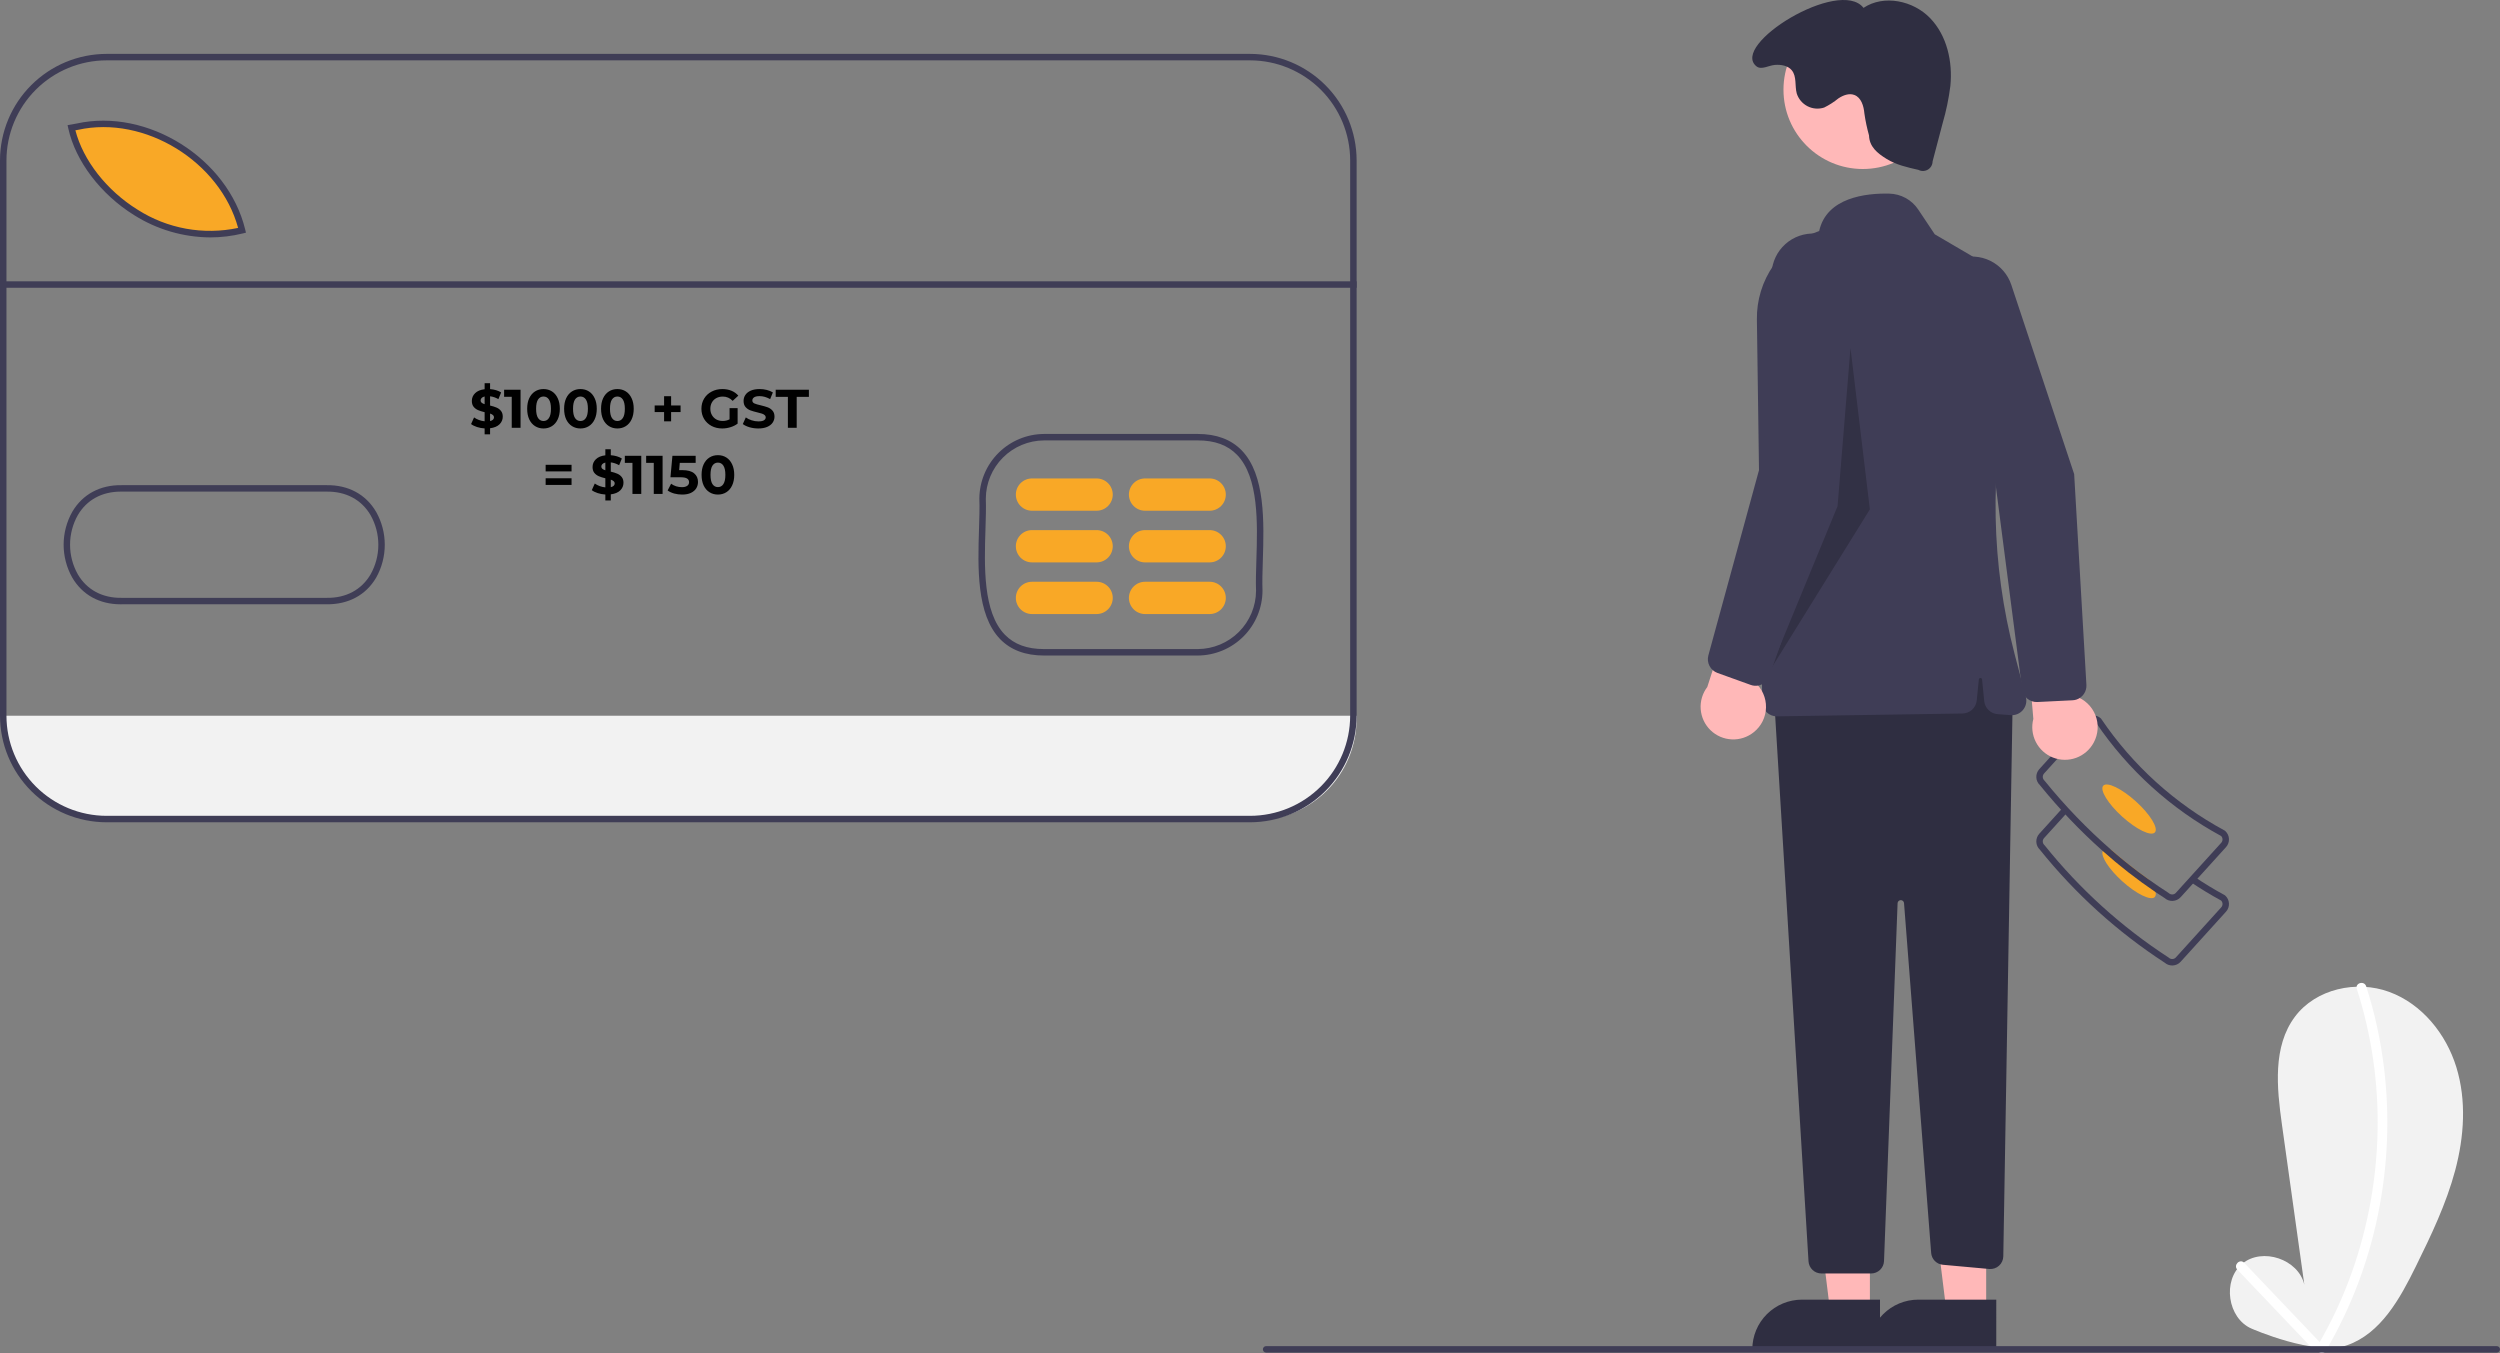 <svg width="643" height="348" viewBox="0 0 643 348" fill="none" xmlns="http://www.w3.org/2000/svg">
<rect x="0" y="0" width="643" height="348" fill="#808080" stroke="none"/>
<g clip-path="url(#clip0_2_2019)">
<path d="M348.924 184.09V184.845C348.923 191.786 346.163 198.442 341.252 203.349C336.342 208.256 329.682 211.012 322.738 211.011H27.174C20.232 211.01 13.574 208.253 8.665 203.346C3.756 198.439 0.998 191.785 0.997 184.845V184.09H348.924Z" fill="#F2F2F2"/>
<path d="M62.814 59.532C41.455 64.805 22.281 48.38 18.933 33.143L20.42 32.877C38.423 28.9 58.519 41.762 62.814 59.532Z" fill="#F9A826"/>
<path d="M579.105 341.722C572.928 339.056 571.525 329.343 576.695 325.039C581.865 320.735 591.169 323.872 592.675 330.427L586.912 289.225C585.587 279.752 584.527 269.163 590.255 261.501C595.618 254.326 606.095 252.027 614.506 255.116C622.917 258.204 629.134 265.909 631.771 274.469C634.409 283.029 633.786 292.331 631.483 300.987C629.18 309.643 625.268 317.773 621.311 325.809C617.256 334.044 612.338 342.967 603.671 345.998C595.392 348.894 579.105 341.722 579.105 341.722Z" fill="#F2F2F2"/>
<path d="M606.176 254.334C609.963 266.147 611.766 278.505 611.512 290.907C611.274 303.254 609.055 315.483 604.939 327.127C602.597 333.733 599.629 340.1 596.076 346.142C595.922 346.427 595.885 346.76 595.973 347.071C596.06 347.382 596.265 347.647 596.544 347.81C596.823 347.973 597.155 348.022 597.469 347.945C597.783 347.868 598.055 347.673 598.228 347.399C604.607 336.503 609.14 324.628 611.643 312.254C614.183 299.821 614.692 287.06 613.149 274.464C612.281 267.406 610.751 260.444 608.58 253.672C608.09 252.152 605.683 252.802 606.176 254.334Z" fill="white"/>
<path d="M575.443 326.555L595.169 347.275C596.277 348.438 598.037 346.675 596.931 345.513L577.205 324.794C576.098 323.63 574.337 325.394 575.443 326.555Z" fill="white"/>
<path d="M558.687 248.324C557.984 248.325 557.304 248.073 556.773 247.613C544.593 239.686 533.751 229.873 524.655 218.543C524.098 218.015 523.77 217.29 523.741 216.524C523.712 215.758 523.984 215.011 524.499 214.442L530.479 207.842L531.71 208.957L525.731 215.557C525.504 215.808 525.386 216.138 525.402 216.476C525.419 216.814 525.569 217.131 525.82 217.359L525.908 217.451C534.914 228.68 545.655 238.402 557.724 246.25L557.833 246.333C558.084 246.56 558.415 246.678 558.753 246.662C559.091 246.645 559.408 246.495 559.635 246.244L571.301 233.367C571.518 233.127 571.636 232.814 571.631 232.491C571.627 232.168 571.499 231.859 571.275 231.626C568.571 230.154 565.934 228.549 563.433 226.854L564.365 225.48C566.852 227.165 569.476 228.759 572.166 230.22L572.327 230.334C572.613 230.593 572.845 230.906 573.011 231.254C573.176 231.603 573.27 231.98 573.29 232.365C573.309 232.751 573.252 233.136 573.122 233.499C572.992 233.862 572.792 234.196 572.533 234.482L560.867 247.359C560.609 247.646 560.296 247.878 559.947 248.043C559.598 248.208 559.22 248.302 558.835 248.32C558.785 248.323 558.736 248.324 558.687 248.324Z" fill="#3F3D56"/>
<path d="M545.826 226.646C549.489 229.959 553.253 231.777 554.233 230.698C554.361 230.515 554.441 230.303 554.467 230.081C554.493 229.86 554.464 229.635 554.382 229.427C553.985 228.205 553.35 227.073 552.513 226.098C549.257 223.781 546.091 221.281 543.018 218.599C542.054 218.284 541.314 218.292 540.957 218.691C540.906 218.748 540.864 218.812 540.833 218.881C540.218 220.135 542.353 223.498 545.826 226.646Z" fill="#F9A826"/>
<path d="M523.744 199.949C523.775 200.705 524.103 201.418 524.658 201.933C529.58 208.013 534.989 213.681 540.833 218.882C545.109 222.695 549.636 226.218 554.382 229.427C555.172 229.967 555.969 230.49 556.775 231.005C557.304 231.468 557.983 231.722 558.686 231.719C558.736 231.719 558.786 231.711 558.836 231.711C559.222 231.693 559.6 231.599 559.95 231.433C560.299 231.268 560.612 231.035 560.871 230.748L572.535 217.877C573.058 217.299 573.33 216.536 573.291 215.758C573.252 214.979 572.905 214.248 572.327 213.725L572.169 213.609C559.435 206.734 548.55 196.885 540.442 184.902L540.318 184.753C539.739 184.23 538.977 183.958 538.198 183.997C537.419 184.036 536.687 184.383 536.164 184.96L524.5 197.831C524.24 198.117 524.04 198.451 523.91 198.815C523.78 199.178 523.724 199.564 523.744 199.949ZM525.405 199.866C525.396 199.7 525.421 199.534 525.476 199.377C525.532 199.22 525.618 199.076 525.729 198.952L537.393 186.073C537.506 185.948 537.643 185.847 537.796 185.776C537.948 185.705 538.114 185.664 538.282 185.658C538.588 185.64 538.889 185.734 539.129 185.924C547.358 198.056 558.381 208.034 571.272 215.02C571.496 215.252 571.624 215.559 571.631 215.881C571.637 216.204 571.52 216.516 571.305 216.756L559.633 229.635C559.522 229.76 559.387 229.862 559.236 229.933C559.084 230.005 558.92 230.044 558.752 230.05C558.414 230.067 558.084 229.95 557.83 229.726L557.722 229.643C555.961 228.514 554.225 227.332 552.513 226.098C549.257 223.781 546.091 221.281 543.018 218.599C536.81 213.187 531.084 207.247 525.904 200.846L525.82 200.754C525.571 200.524 525.422 200.205 525.405 199.866V199.866Z" fill="#3F3D56"/>
<path d="M554.232 214.093C555.208 213.016 553.028 209.453 549.363 206.135C545.697 202.818 541.935 201.002 540.959 202.079C539.982 203.157 542.162 206.72 545.828 210.037C549.493 213.355 553.256 215.171 554.232 214.093Z" fill="#F9A826"/>
<path d="M480.937 337.592L470.753 337.591L465.907 298.324L480.939 298.325L480.937 337.592Z" fill="#FFB8B8"/>
<path d="M483.535 347.46L450.694 347.459V347.044C450.694 345.366 451.024 343.704 451.667 342.154C452.309 340.604 453.251 339.195 454.438 338.009C455.625 336.823 457.034 335.882 458.585 335.24C460.136 334.597 461.798 334.267 463.476 334.267H463.477L483.535 334.268L483.535 347.46Z" fill="#2F2E41"/>
<path d="M510.845 337.592L500.66 337.591L495.814 298.324L510.846 298.325L510.845 337.592Z" fill="#FFB8B8"/>
<path d="M513.442 347.46L480.602 347.459V347.044C480.602 345.366 480.932 343.704 481.575 342.154C482.217 340.604 483.158 339.195 484.345 338.009C485.532 336.823 486.942 335.882 488.492 335.24C490.043 334.597 491.706 334.267 493.384 334.267H493.385L513.443 334.268L513.442 347.46Z" fill="#2F2E41"/>
<path d="M517.68 178.899L515.248 323.132C515.24 323.588 515.139 324.038 514.949 324.454C514.759 324.87 514.486 325.242 514.146 325.547C513.806 325.852 513.406 326.084 512.972 326.228C512.539 326.372 512.08 326.425 511.625 326.383L499.706 325.3C498.925 325.229 498.193 324.884 497.642 324.326C497.09 323.767 496.755 323.031 496.694 322.249L489.716 232.281C489.7 232.07 489.604 231.873 489.446 231.731C489.289 231.588 489.084 231.511 488.872 231.515C488.66 231.519 488.457 231.604 488.306 231.753C488.155 231.902 488.066 232.102 488.058 232.314L484.57 324.342C484.538 325.2 484.174 326.013 483.555 326.609C482.935 327.205 482.109 327.538 481.25 327.538H468.468C467.622 327.538 466.807 327.215 466.191 326.635C465.574 326.056 465.203 325.263 465.151 324.419L456.203 178.069L509.372 164.783L517.68 178.899Z" fill="#2F2E41"/>
<path d="M479.115 43.467C490.384 43.467 499.519 34.336 499.519 23.072C499.519 11.808 490.384 2.677 479.115 2.677C467.845 2.677 458.71 11.808 458.71 23.072C458.71 34.336 467.845 43.467 479.115 43.467Z" fill="#FFB8B8"/>
<path d="M454.383 183.19C454.029 182.849 453.747 182.441 453.552 181.989C453.358 181.538 453.255 181.053 453.249 180.562L451.873 82.209C451.79 77.206 453.296 72.306 456.174 68.211C459.052 64.117 463.155 61.04 467.892 59.422C469.803 50.754 479.978 49.668 485.909 49.798C487.389 49.83 488.84 50.218 490.139 50.929C491.437 51.641 492.544 52.655 493.367 53.886L497.619 60.26L506.99 65.751C511.327 68.281 514.748 72.123 516.76 76.722C518.771 81.321 519.269 86.44 518.181 91.34L516.738 97.9C511.658 121.117 512.141 145.205 518.149 168.2L521.052 179.264C521.203 179.84 521.215 180.444 521.085 181.026C520.955 181.607 520.688 182.149 520.306 182.607C519.924 183.064 519.438 183.423 518.889 183.655C518.34 183.886 517.743 183.983 517.149 183.938L513.777 183.678C512.902 183.612 512.078 183.239 511.45 182.626C510.822 182.013 510.431 181.198 510.344 180.325L509.786 174.747C509.776 174.645 509.728 174.55 509.652 174.481C509.575 174.412 509.476 174.374 509.373 174.374C509.27 174.374 509.17 174.412 509.094 174.481C509.018 174.55 508.97 174.645 508.959 174.747L508.419 180.147C508.328 181.06 507.905 181.906 507.229 182.527C506.554 183.147 505.674 183.498 504.757 183.512L457.045 184.246C457.025 184.246 457.005 184.247 456.986 184.247C456.013 184.248 455.079 183.869 454.383 183.19Z" fill="#3F3D56"/>
<path d="M480.711 34.828C480.795 37.711 482.797 39.379 485.256 40.889C487.714 42.399 490.588 43.054 493.404 43.686C493.782 43.886 494.206 43.986 494.634 43.976C495.062 43.965 495.48 43.845 495.848 43.626C496.215 43.407 496.521 43.097 496.734 42.725C496.947 42.354 497.06 41.934 497.064 41.506L499.646 31.689C500.56 28.552 501.224 25.349 501.634 22.108C502.256 15.873 500.778 9.165 496.423 4.657C492.069 0.148 484.518 -1.453 479.3 2.021C473.108 -5.885 444.803 11.581 451.785 17.078C453.027 18.056 454.926 16.818 456.503 16.698C458.079 16.578 459.846 16.855 460.848 18.078C462.156 19.676 461.586 22.056 462.125 24.05C462.348 24.751 462.708 25.401 463.184 25.963C463.66 26.525 464.242 26.987 464.897 27.322C465.552 27.658 466.267 27.861 467.001 27.919C467.735 27.977 468.474 27.889 469.173 27.66C470.477 27.018 471.703 26.23 472.829 25.312C474.038 24.506 475.566 23.912 476.928 24.419C478.722 25.089 479.359 27.285 479.522 29.192C479.795 31.095 480.192 32.977 480.711 34.828Z" fill="#2F2E41"/>
<path opacity="0.2" d="M475.946 89.489L472.622 130.177L455.176 172.527L480.93 131.008L475.946 89.489Z" fill="black"/>
<path d="M451.097 188.298C452.049 187.533 452.822 186.57 453.362 185.474C453.901 184.379 454.194 183.179 454.219 181.959C454.244 180.738 454.001 179.527 453.507 178.411C453.013 177.294 452.281 176.299 451.361 175.497L462.475 147.981L447.353 151.033L439.117 176.694C437.87 178.329 437.266 180.363 437.42 182.413C437.574 184.462 438.474 186.384 439.951 187.815C441.427 189.245 443.378 190.084 445.432 190.173C447.486 190.262 449.502 189.595 451.097 188.298V188.298Z" fill="#FFB8B8"/>
<path d="M450.288 176.162L441.728 173.079C440.846 172.756 440.117 172.115 439.684 171.283C439.251 170.45 439.146 169.485 439.389 168.578L453.51 116.913L455.663 70.218C455.728 68.809 456.072 67.426 456.676 66.151C457.281 64.876 458.132 63.734 459.182 62.791C460.232 61.847 461.459 61.122 462.792 60.657C464.124 60.193 465.536 59.997 466.945 60.082C468.354 60.168 469.732 60.532 470.999 61.155C472.266 61.777 473.396 62.645 474.324 63.708C475.253 64.771 475.96 66.008 476.406 67.347C476.851 68.685 477.026 70.099 476.92 71.506L473.075 122.636L455.083 173.885C454.81 174.66 454.29 175.323 453.603 175.773C452.916 176.223 452.1 176.435 451.281 176.376C450.942 176.35 450.607 176.278 450.288 176.162Z" fill="#3F3D56"/>
<path d="M538.503 190.996C539.087 189.924 539.429 188.737 539.505 187.519C539.58 186.301 539.388 185.08 538.941 183.944C538.493 182.808 537.802 181.784 536.916 180.944C536.03 180.104 534.971 179.468 533.812 179.082L533.462 149.41L520.685 158.05L522.976 184.902C522.455 186.891 522.682 189.001 523.614 190.833C524.546 192.665 526.117 194.092 528.031 194.843C529.945 195.594 532.068 195.617 533.999 194.909C535.929 194.2 537.531 192.808 538.503 190.996L538.503 190.996Z" fill="#FFB8B8"/>
<path d="M533.079 180.11L523.991 180.56C523.053 180.602 522.133 180.292 521.413 179.69C520.692 179.088 520.223 178.238 520.098 177.308L513.214 124.193L497.201 80.274C496.718 78.949 496.503 77.54 496.569 76.131C496.635 74.722 496.981 73.34 497.586 72.065C498.192 70.79 499.044 69.649 500.095 68.707C501.146 67.764 502.373 67.04 503.706 66.577C505.039 66.113 506.451 65.918 507.86 66.005C509.269 66.091 510.647 66.457 511.913 67.081C513.179 67.704 514.309 68.573 515.236 69.637C516.164 70.7 516.87 71.938 517.315 73.277L533.475 121.94L536.626 176.162C536.673 176.981 536.449 177.793 535.988 178.473C535.528 179.153 534.857 179.663 534.078 179.924C533.755 180.031 533.419 180.093 533.079 180.11Z" fill="#3F3D56"/>
<path d="M642.169 347.881H325.645C325.425 347.881 325.214 347.794 325.058 347.638C324.902 347.482 324.814 347.271 324.814 347.051C324.814 346.831 324.902 346.62 325.058 346.464C325.214 346.308 325.425 346.221 325.645 346.221H642.169C642.389 346.221 642.601 346.308 642.757 346.464C642.912 346.62 643 346.831 643 347.051C643 347.271 642.912 347.482 642.757 347.638C642.601 347.794 642.389 347.881 642.169 347.881Z" fill="#3F3D56"/>
<path d="M268.521 168.603C263.749 168.603 259.955 167.185 257.242 164.387C251.109 158.064 251.493 145.875 251.802 136.081C251.892 133.232 251.976 130.541 251.891 128.286L251.89 128.252C251.912 123.848 253.671 119.629 256.787 116.514C259.902 113.399 264.121 111.638 268.528 111.614H308.086C312.851 111.614 316.642 113.03 319.353 115.824C325.486 122.142 325.106 134.328 324.801 144.119C324.712 146.975 324.627 149.672 324.715 151.93C324.699 156.341 322.942 160.568 319.825 163.69C316.707 166.813 312.482 168.579 308.069 168.603H268.521ZM253.552 128.24C253.639 130.549 253.553 133.262 253.463 136.134C253.164 145.614 252.792 157.413 258.435 163.231C260.857 165.728 264.156 166.942 268.521 166.942H308.067C312.035 166.921 315.836 165.336 318.642 162.531C321.448 159.725 323.034 155.927 323.054 151.96C322.965 149.678 323.05 146.953 323.14 144.068C323.435 134.59 323.803 122.793 318.161 116.98C315.741 114.487 312.445 113.274 308.086 113.274H268.53C264.566 113.297 260.769 114.88 257.965 117.682C255.161 120.484 253.575 124.278 253.552 128.24Z" fill="#3F3D56"/>
<path d="M54.075 61.061C47.139 61.019 40.353 59.032 34.49 55.327C25.901 49.992 19.416 41.449 17.565 33.031L17.38 32.187L19.701 31.772C37.972 27.741 58.638 40.73 63.066 59.039L63.26 59.841L62.457 60.04C59.715 60.718 56.9 61.061 54.075 61.061ZM19.389 33.515C21.383 41.237 27.433 48.989 35.367 53.916C43.038 58.823 52.334 60.513 61.242 58.618C56.611 41.561 37.215 29.592 20.044 33.397L19.389 33.515Z" fill="#3F3D56"/>
<path d="M31.027 155.427C25.592 155.427 21.176 152.996 18.584 148.561C17.131 145.981 16.367 143.07 16.366 140.109C16.365 137.148 17.127 134.237 18.578 131.656C21.212 127.145 25.733 124.698 31.317 124.784H84.024C89.589 124.713 94.114 127.149 96.749 131.665C98.201 134.245 98.963 137.156 98.963 140.116C98.963 143.077 98.2 145.987 96.748 148.567C94.113 153.073 89.59 155.479 84.012 155.425H31.304C31.211 155.426 31.119 155.427 31.027 155.427ZM31.058 126.443C26.211 126.443 22.295 128.585 20.013 132.493C18.706 134.819 18.019 137.441 18.02 140.109C18.021 142.776 18.709 145.398 20.018 147.723C22.339 151.693 26.334 153.842 31.291 153.764H84.024C88.986 153.843 92.994 151.695 95.313 147.729C96.621 145.405 97.309 142.783 97.309 140.116C97.309 137.449 96.622 134.827 95.314 132.502C92.994 128.526 88.985 126.385 84.036 126.445H31.3C31.219 126.443 31.138 126.443 31.058 126.443H31.058Z" fill="#3F3D56"/>
<path d="M282.047 131.36H265.431C264.33 131.36 263.273 130.923 262.494 130.144C261.715 129.366 261.277 128.31 261.277 127.209C261.277 126.107 261.715 125.051 262.494 124.273C263.273 123.494 264.33 123.057 265.431 123.057H282.047C283.148 123.057 284.205 123.494 284.984 124.273C285.763 125.051 286.2 126.107 286.2 127.209C286.2 128.31 285.763 129.366 284.984 130.144C284.205 130.923 283.148 131.36 282.047 131.36Z" fill="#F9A826"/>
<path d="M282.047 144.647H265.431C264.33 144.647 263.273 144.209 262.494 143.431C261.715 142.652 261.277 141.596 261.277 140.495C261.277 139.394 261.715 138.337 262.494 137.559C263.273 136.78 264.33 136.343 265.431 136.343H282.047C283.148 136.343 284.205 136.78 284.984 137.559C285.763 138.337 286.2 139.394 286.2 140.495C286.2 141.596 285.763 142.652 284.984 143.431C284.205 144.209 283.148 144.647 282.047 144.647Z" fill="#F9A826"/>
<path d="M282.047 157.933H265.431C264.33 157.933 263.273 157.495 262.494 156.717C261.715 155.938 261.277 154.882 261.277 153.781C261.277 152.68 261.715 151.624 262.494 150.845C263.273 150.066 264.33 149.629 265.431 149.629H282.047C283.148 149.629 284.205 150.066 284.984 150.845C285.763 151.624 286.2 152.68 286.2 153.781C286.2 154.882 285.763 155.938 284.984 156.717C284.205 157.495 283.148 157.933 282.047 157.933Z" fill="#F9A826"/>
<path d="M311.124 131.36H294.508C293.407 131.36 292.35 130.923 291.571 130.144C290.792 129.366 290.354 128.31 290.354 127.209C290.354 126.107 290.792 125.051 291.571 124.273C292.35 123.494 293.407 123.057 294.508 123.057H311.124C312.225 123.057 313.282 123.494 314.061 124.273C314.84 125.051 315.278 126.107 315.278 127.209C315.278 128.31 314.84 129.366 314.061 130.144C313.282 130.923 312.225 131.36 311.124 131.36Z" fill="#F9A826"/>
<path d="M311.124 144.647H294.508C293.407 144.647 292.35 144.209 291.571 143.431C290.792 142.652 290.354 141.596 290.354 140.495C290.354 139.394 290.792 138.337 291.571 137.559C292.35 136.78 293.407 136.343 294.508 136.343H311.124C312.225 136.343 313.282 136.78 314.061 137.559C314.84 138.337 315.278 139.394 315.278 140.495C315.278 141.596 314.84 142.652 314.061 143.431C313.282 144.209 312.225 144.647 311.124 144.647Z" fill="#F9A826"/>
<path d="M311.124 157.933H294.508C293.407 157.933 292.35 157.495 291.571 156.717C290.792 155.938 290.354 154.882 290.354 153.781C290.354 152.68 290.792 151.624 291.571 150.845C292.35 150.066 293.407 149.629 294.508 149.629H311.124C312.225 149.629 313.282 150.066 314.061 150.845C314.84 151.624 315.278 152.68 315.278 153.781C315.278 154.882 314.84 155.938 314.061 156.717C313.282 157.495 312.225 157.933 311.124 157.933Z" fill="#F9A826"/>
<path d="M348.924 72.354H0.997V74.015H348.924V72.354Z" fill="#3F3D56"/>
<path d="M321.509 211.492H27.416C20.147 211.484 13.178 208.594 8.039 203.457C2.899 198.32 0.008 191.355 0 184.09V41.264C0.008 33.999 2.899 27.034 8.039 21.897C13.178 16.759 20.147 13.87 27.416 13.861H321.509C328.777 13.87 335.745 16.759 340.885 21.897C346.025 27.034 348.916 33.999 348.924 41.264V184.09C348.916 191.355 346.025 198.32 340.885 203.457C335.745 208.594 328.777 211.484 321.509 211.492ZM27.416 15.522C20.587 15.53 14.041 18.245 9.213 23.07C4.385 27.896 1.669 34.439 1.662 41.264V184.09C1.669 190.915 4.385 197.458 9.213 202.283C14.041 207.109 20.587 209.824 27.416 209.832H321.509C328.337 209.824 334.883 207.109 339.711 202.283C344.539 197.458 347.255 190.915 347.262 184.09V41.264C347.255 34.439 344.539 27.896 339.711 23.07C334.883 18.244 328.337 15.53 321.509 15.522H27.416Z" fill="#3F3D56"/>
<path d="M129.309 107.164C129.309 107.929 129.029 108.587 128.469 109.138C127.909 109.679 127.102 110.015 126.047 110.146V111.714H124.647V110.188C123.956 110.151 123.298 110.029 122.673 109.824C122.048 109.619 121.544 109.367 121.161 109.068L121.931 107.36C122.286 107.621 122.701 107.841 123.177 108.018C123.653 108.195 124.143 108.307 124.647 108.354V106.016C123.984 105.857 123.424 105.68 122.967 105.484C122.51 105.288 122.127 105.003 121.819 104.63C121.511 104.247 121.357 103.743 121.357 103.118C121.357 102.343 121.637 101.681 122.197 101.13C122.766 100.57 123.583 100.229 124.647 100.108V98.554H126.047V100.08C127.195 100.173 128.142 100.458 128.889 100.934L128.189 102.656C127.489 102.255 126.775 102.012 126.047 101.928V104.308C126.7 104.457 127.251 104.63 127.699 104.826C128.156 105.013 128.539 105.297 128.847 105.68C129.155 106.053 129.309 106.548 129.309 107.164ZM123.611 103.006C123.611 103.239 123.7 103.431 123.877 103.58C124.054 103.729 124.311 103.855 124.647 103.958V101.97C124.292 102.054 124.031 102.189 123.863 102.376C123.695 102.553 123.611 102.763 123.611 103.006ZM126.047 108.298C126.383 108.223 126.635 108.102 126.803 107.934C126.971 107.766 127.055 107.565 127.055 107.332C127.055 107.099 126.966 106.907 126.789 106.758C126.621 106.609 126.374 106.478 126.047 106.366V108.298ZM133.886 100.234V110.034H131.618V102.054H129.658V100.234H133.886ZM139.789 110.202C138.977 110.202 138.253 110.001 137.619 109.6C136.984 109.199 136.485 108.62 136.121 107.864C135.766 107.099 135.589 106.189 135.589 105.134C135.589 104.079 135.766 103.174 136.121 102.418C136.485 101.653 136.984 101.069 137.619 100.668C138.253 100.267 138.977 100.066 139.789 100.066C140.601 100.066 141.324 100.267 141.959 100.668C142.593 101.069 143.088 101.653 143.443 102.418C143.807 103.174 143.989 104.079 143.989 105.134C143.989 106.189 143.807 107.099 143.443 107.864C143.088 108.62 142.593 109.199 141.959 109.6C141.324 110.001 140.601 110.202 139.789 110.202ZM139.789 108.284C140.386 108.284 140.853 108.027 141.189 107.514C141.534 107.001 141.707 106.207 141.707 105.134C141.707 104.061 141.534 103.267 141.189 102.754C140.853 102.241 140.386 101.984 139.789 101.984C139.201 101.984 138.734 102.241 138.389 102.754C138.053 103.267 137.885 104.061 137.885 105.134C137.885 106.207 138.053 107.001 138.389 107.514C138.734 108.027 139.201 108.284 139.789 108.284ZM149.29 110.202C148.478 110.202 147.755 110.001 147.12 109.6C146.486 109.199 145.986 108.62 145.622 107.864C145.268 107.099 145.09 106.189 145.09 105.134C145.09 104.079 145.268 103.174 145.622 102.418C145.986 101.653 146.486 101.069 147.12 100.668C147.755 100.267 148.478 100.066 149.29 100.066C150.102 100.066 150.826 100.267 151.46 100.668C152.095 101.069 152.59 101.653 152.944 102.418C153.308 103.174 153.49 104.079 153.49 105.134C153.49 106.189 153.308 107.099 152.944 107.864C152.59 108.62 152.095 109.199 151.46 109.6C150.826 110.001 150.102 110.202 149.29 110.202ZM149.29 108.284C149.888 108.284 150.354 108.027 150.69 107.514C151.036 107.001 151.208 106.207 151.208 105.134C151.208 104.061 151.036 103.267 150.69 102.754C150.354 102.241 149.888 101.984 149.29 101.984C148.702 101.984 148.236 102.241 147.89 102.754C147.554 103.267 147.386 104.061 147.386 105.134C147.386 106.207 147.554 107.001 147.89 107.514C148.236 108.027 148.702 108.284 149.29 108.284ZM158.792 110.202C157.98 110.202 157.257 110.001 156.622 109.6C155.988 109.199 155.488 108.62 155.124 107.864C154.77 107.099 154.592 106.189 154.592 105.134C154.592 104.079 154.77 103.174 155.124 102.418C155.488 101.653 155.988 101.069 156.622 100.668C157.257 100.267 157.98 100.066 158.792 100.066C159.604 100.066 160.328 100.267 160.962 100.668C161.597 101.069 162.092 101.653 162.446 102.418C162.81 103.174 162.992 104.079 162.992 105.134C162.992 106.189 162.81 107.099 162.446 107.864C162.092 108.62 161.597 109.199 160.962 109.6C160.328 110.001 159.604 110.202 158.792 110.202ZM158.792 108.284C159.39 108.284 159.856 108.027 160.192 107.514C160.538 107.001 160.71 106.207 160.71 105.134C160.71 104.061 160.538 103.267 160.192 102.754C159.856 102.241 159.39 101.984 158.792 101.984C158.204 101.984 157.738 102.241 157.392 102.754C157.056 103.267 156.888 104.061 156.888 105.134C156.888 106.207 157.056 107.001 157.392 107.514C157.738 108.027 158.204 108.284 158.792 108.284ZM175.045 105.988H172.609V108.368H170.803V105.988H168.381V104.28H170.803V101.9H172.609V104.28H175.045V105.988ZM187.643 104.98H189.715V108.956C189.183 109.357 188.567 109.665 187.867 109.88C187.167 110.095 186.462 110.202 185.753 110.202C184.736 110.202 183.821 109.987 183.009 109.558C182.197 109.119 181.558 108.517 181.091 107.752C180.634 106.977 180.405 106.105 180.405 105.134C180.405 104.163 180.634 103.295 181.091 102.53C181.558 101.755 182.202 101.153 183.023 100.724C183.844 100.285 184.768 100.066 185.795 100.066C186.654 100.066 187.433 100.211 188.133 100.5C188.833 100.789 189.421 101.209 189.897 101.76L188.441 103.104C187.741 102.367 186.896 101.998 185.907 101.998C185.282 101.998 184.726 102.129 184.241 102.39C183.756 102.651 183.378 103.02 183.107 103.496C182.836 103.972 182.701 104.518 182.701 105.134C182.701 105.741 182.836 106.282 183.107 106.758C183.378 107.234 183.751 107.607 184.227 107.878C184.712 108.139 185.263 108.27 185.879 108.27C186.532 108.27 187.12 108.13 187.643 107.85V104.98ZM195.042 110.202C194.267 110.202 193.516 110.099 192.788 109.894C192.069 109.679 191.49 109.404 191.052 109.068L191.822 107.36C192.242 107.668 192.741 107.915 193.32 108.102C193.898 108.289 194.477 108.382 195.056 108.382C195.7 108.382 196.176 108.289 196.484 108.102C196.792 107.906 196.946 107.649 196.946 107.332C196.946 107.099 196.852 106.907 196.666 106.758C196.488 106.599 196.255 106.473 195.966 106.38C195.686 106.287 195.303 106.184 194.818 106.072C194.071 105.895 193.46 105.717 192.984 105.54C192.508 105.363 192.097 105.078 191.752 104.686C191.416 104.294 191.248 103.771 191.248 103.118C191.248 102.549 191.402 102.035 191.71 101.578C192.018 101.111 192.48 100.743 193.096 100.472C193.721 100.201 194.482 100.066 195.378 100.066C196.003 100.066 196.614 100.141 197.212 100.29C197.809 100.439 198.332 100.654 198.78 100.934L198.08 102.656C197.174 102.143 196.269 101.886 195.364 101.886C194.729 101.886 194.258 101.989 193.95 102.194C193.651 102.399 193.502 102.67 193.502 103.006C193.502 103.342 193.674 103.594 194.02 103.762C194.374 103.921 194.911 104.079 195.63 104.238C196.376 104.415 196.988 104.593 197.464 104.77C197.94 104.947 198.346 105.227 198.682 105.61C199.027 105.993 199.2 106.511 199.2 107.164C199.2 107.724 199.041 108.237 198.724 108.704C198.416 109.161 197.949 109.525 197.324 109.796C196.698 110.067 195.938 110.202 195.042 110.202ZM202.643 102.082H199.507V100.234H208.047V102.082H204.911V110.034H202.643V102.082ZM140.34 119.544H147.004V121.252H140.34V119.544ZM140.34 123.016H147.004V124.724H140.34V123.016ZM160.358 124.164C160.358 124.929 160.078 125.587 159.518 126.138C158.958 126.679 158.151 127.015 157.096 127.146V128.714H155.696V127.188C155.005 127.151 154.347 127.029 153.722 126.824C153.097 126.619 152.593 126.367 152.21 126.068L152.98 124.36C153.335 124.621 153.75 124.841 154.226 125.018C154.702 125.195 155.192 125.307 155.696 125.354V123.016C155.033 122.857 154.473 122.68 154.016 122.484C153.559 122.288 153.176 122.003 152.868 121.63C152.56 121.247 152.406 120.743 152.406 120.118C152.406 119.343 152.686 118.681 153.246 118.13C153.815 117.57 154.632 117.229 155.696 117.108V115.554H157.096V117.08C158.244 117.173 159.191 117.458 159.938 117.934L159.238 119.656C158.538 119.255 157.824 119.012 157.096 118.928V121.308C157.749 121.457 158.3 121.63 158.748 121.826C159.205 122.013 159.588 122.297 159.896 122.68C160.204 123.053 160.358 123.548 160.358 124.164ZM154.66 120.006C154.66 120.239 154.749 120.431 154.926 120.58C155.103 120.729 155.36 120.855 155.696 120.958V118.97C155.341 119.054 155.08 119.189 154.912 119.376C154.744 119.553 154.66 119.763 154.66 120.006ZM157.096 125.298C157.432 125.223 157.684 125.102 157.852 124.934C158.02 124.766 158.104 124.565 158.104 124.332C158.104 124.099 158.015 123.907 157.838 123.758C157.67 123.609 157.423 123.478 157.096 123.366V125.298ZM164.935 117.234V127.034H162.667V119.054H160.707V117.234H164.935ZM170.417 117.234V127.034H168.149V119.054H166.189V117.234H170.417ZM175.48 120.916C176.861 120.916 177.878 121.191 178.532 121.742C179.194 122.293 179.526 123.03 179.526 123.954C179.526 124.551 179.376 125.097 179.078 125.592C178.779 126.077 178.322 126.469 177.706 126.768C177.099 127.057 176.348 127.202 175.452 127.202C174.761 127.202 174.08 127.113 173.408 126.936C172.745 126.749 172.18 126.488 171.714 126.152L172.61 124.416C172.983 124.696 173.412 124.915 173.898 125.074C174.383 125.223 174.882 125.298 175.396 125.298C175.965 125.298 176.413 125.186 176.74 124.962C177.066 124.738 177.23 124.425 177.23 124.024C177.23 123.604 177.057 123.287 176.712 123.072C176.376 122.857 175.788 122.75 174.948 122.75H172.442L172.946 117.234H178.924V119.054H174.836L174.682 120.916H175.48ZM184.646 127.202C183.834 127.202 183.111 127.001 182.476 126.6C181.841 126.199 181.342 125.62 180.978 124.864C180.623 124.099 180.446 123.189 180.446 122.134C180.446 121.079 180.623 120.174 180.978 119.418C181.342 118.653 181.841 118.069 182.476 117.668C183.111 117.267 183.834 117.066 184.646 117.066C185.458 117.066 186.181 117.267 186.816 117.668C187.451 118.069 187.945 118.653 188.3 119.418C188.664 120.174 188.846 121.079 188.846 122.134C188.846 123.189 188.664 124.099 188.3 124.864C187.945 125.62 187.451 126.199 186.816 126.6C186.181 127.001 185.458 127.202 184.646 127.202ZM184.646 125.284C185.243 125.284 185.71 125.027 186.046 124.514C186.391 124.001 186.564 123.207 186.564 122.134C186.564 121.061 186.391 120.267 186.046 119.754C185.71 119.241 185.243 118.984 184.646 118.984C184.058 118.984 183.591 119.241 183.246 119.754C182.91 120.267 182.742 121.061 182.742 122.134C182.742 123.207 182.91 124.001 183.246 124.514C183.591 125.027 184.058 125.284 184.646 125.284Z" fill="black"/>
</g>
<defs>
<clipPath id="clip0_2_2019">
<rect width="643" height="348" fill="white"/>
</clipPath>
</defs>
</svg>
